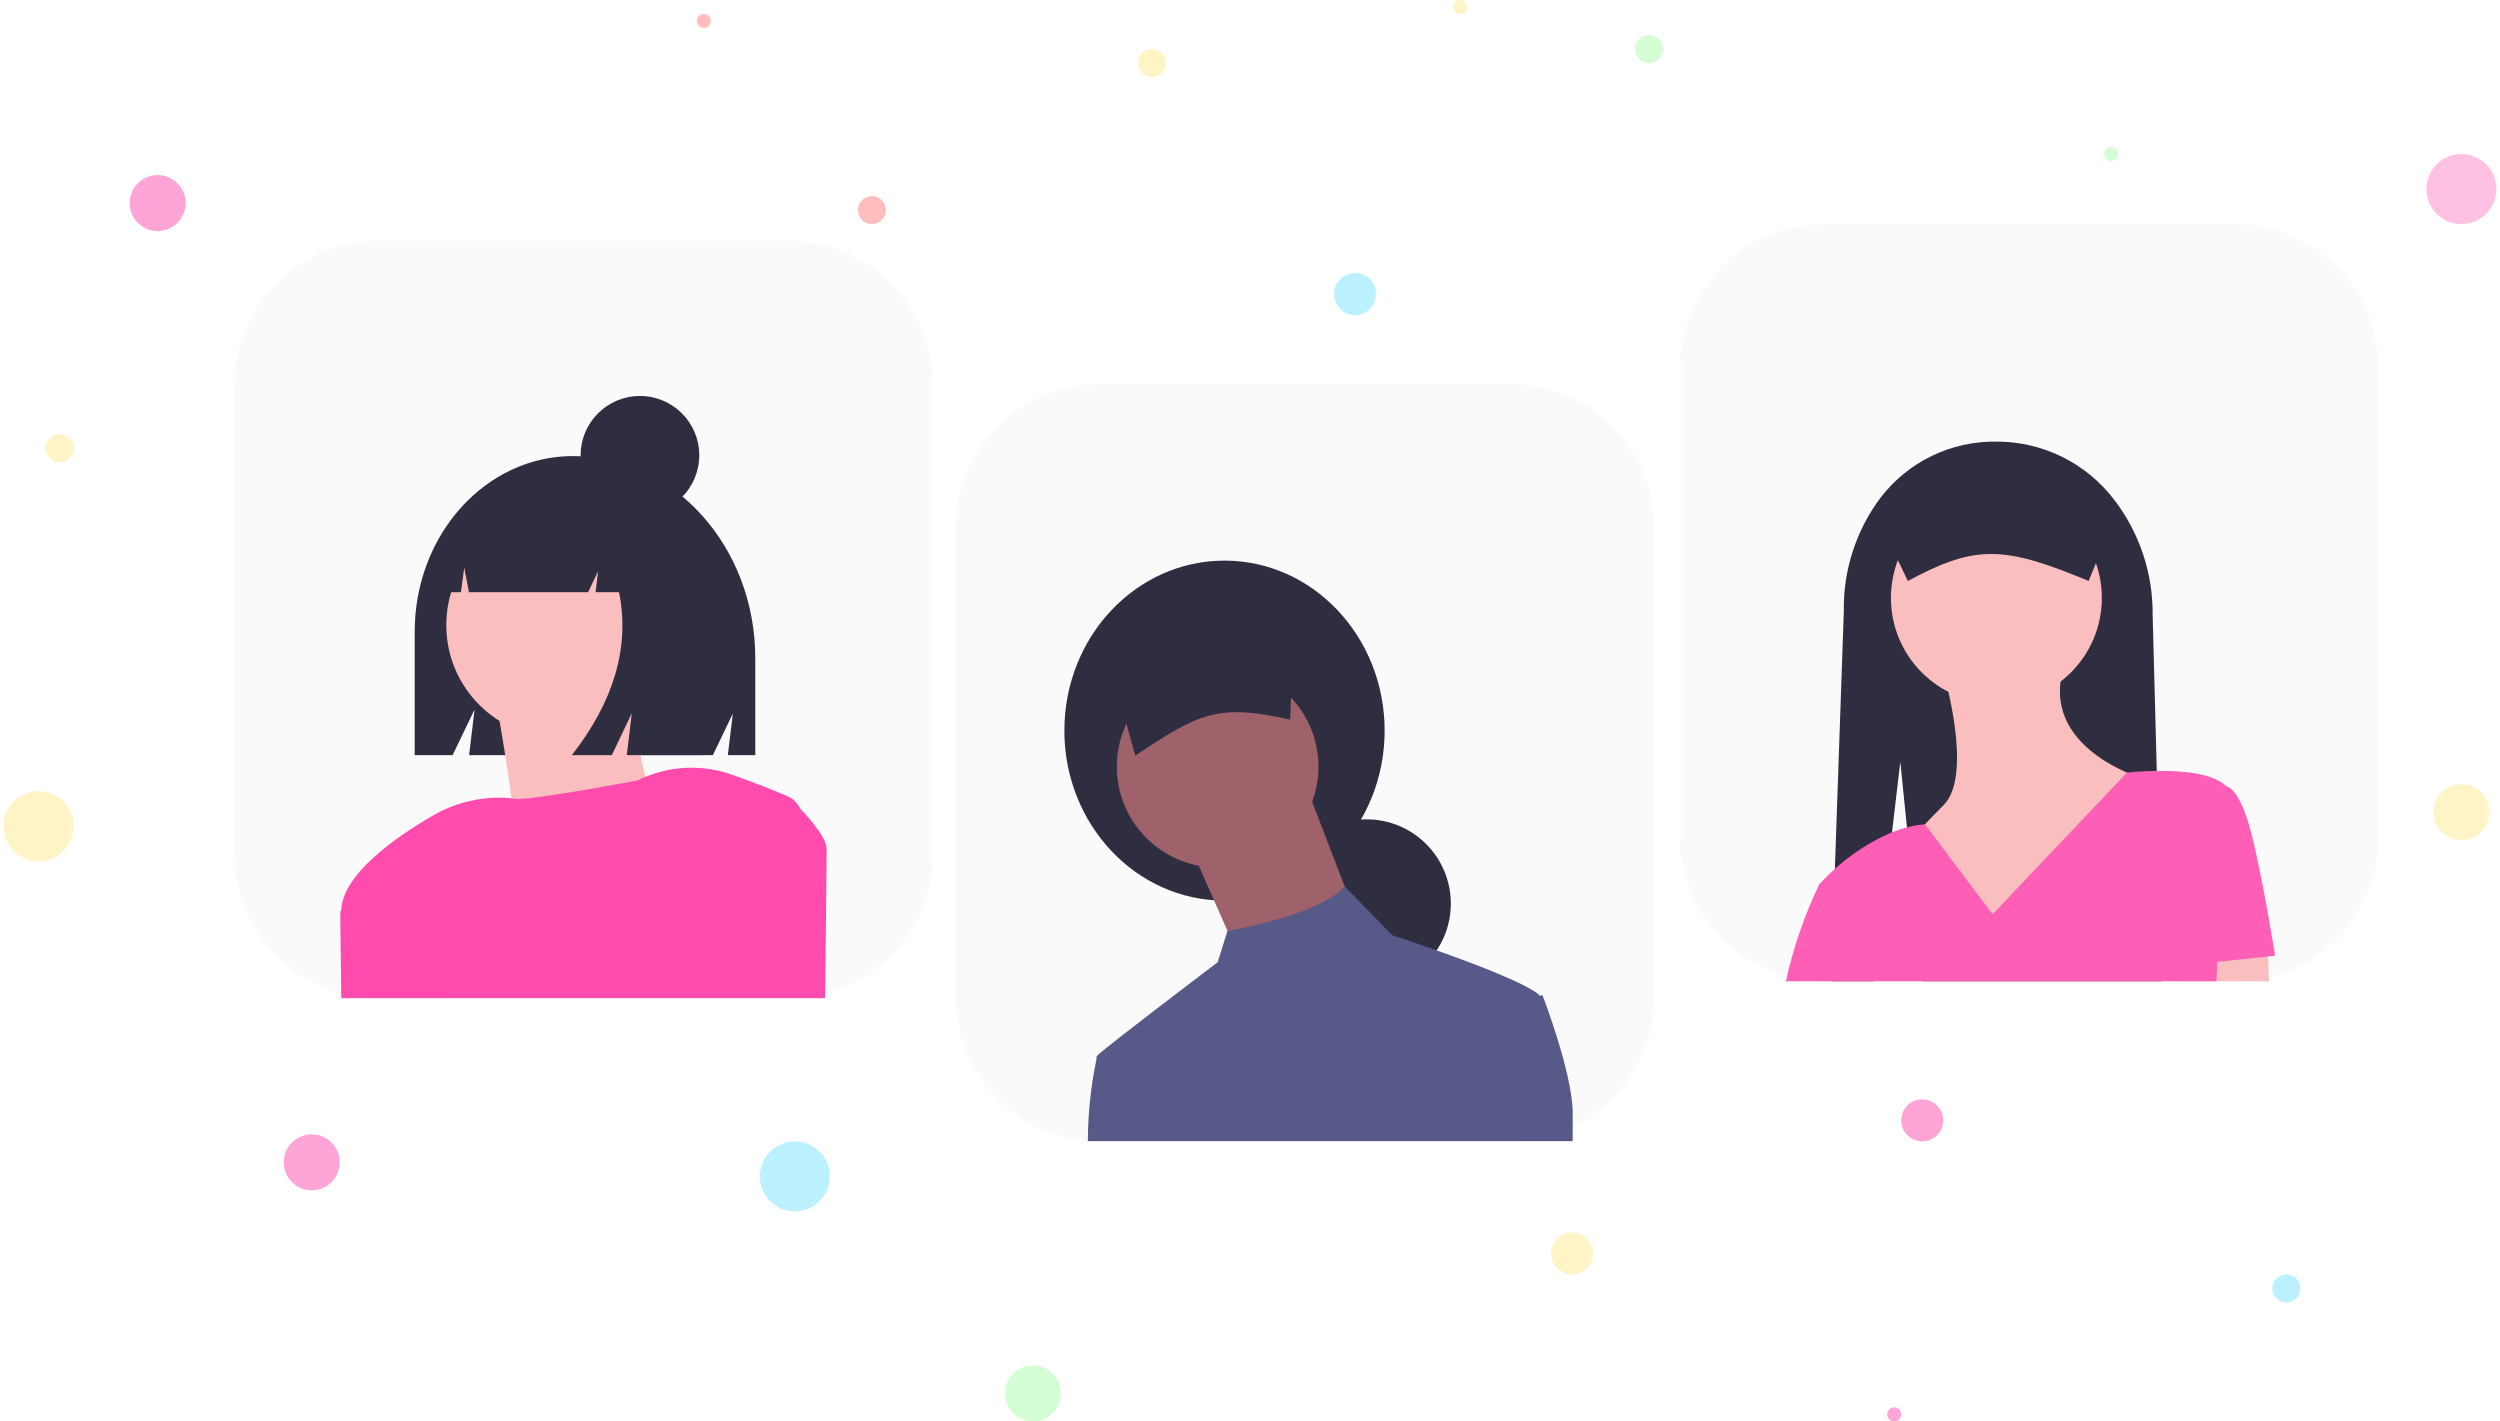 <svg width="350" height="199" viewBox="0 0 350 199" fill="none" xmlns="http://www.w3.org/2000/svg">
<path d="M67.168 98.029C69.875 98.029 72.07 95.835 72.07 93.128C72.07 90.421 69.875 88.227 67.168 88.227C64.461 88.227 62.267 90.421 62.267 93.128C62.267 95.835 64.461 98.029 67.168 98.029Z" fill="#D4FFD4"/>
<path d="M144.612 199C146.777 199 148.533 197.245 148.533 195.079C148.533 192.913 146.777 191.158 144.612 191.158C142.446 191.158 140.69 192.913 140.69 195.079C140.69 197.245 142.446 199 144.612 199Z" fill="#D4FFD4"/>
<path d="M269.109 159.788C270.733 159.788 272.05 158.471 272.05 156.847C272.05 155.223 270.733 153.906 269.109 153.906C267.485 153.906 266.168 155.223 266.168 156.847C266.168 158.471 267.485 159.788 269.109 159.788Z" fill="#FF0990" fill-opacity="0.37"/>
<path d="M230.878 8.823C231.96 8.823 232.838 7.945 232.838 6.862C232.838 5.779 231.96 4.901 230.878 4.901C229.795 4.901 228.917 5.779 228.917 6.862C228.917 7.945 229.795 8.823 230.878 8.823Z" fill="#D4FFD4"/>
<path d="M295.577 22.547C296.118 22.547 296.557 22.108 296.557 21.567C296.557 21.025 296.118 20.586 295.577 20.586C295.036 20.586 294.597 21.025 294.597 21.567C294.597 22.108 295.036 22.547 295.577 22.547Z" fill="#D4FFD4"/>
<path d="M344.592 31.369C347.299 31.369 349.493 29.175 349.493 26.468C349.493 23.761 347.299 21.566 344.592 21.566C341.885 21.566 339.69 23.761 339.69 26.468C339.69 29.175 341.885 31.369 344.592 31.369Z" fill="#FF0990" fill-opacity="0.25"/>
<path d="M22.075 32.35C24.24 32.35 25.996 30.594 25.996 28.428C25.996 26.263 24.24 24.507 22.075 24.507C19.909 24.507 18.153 26.263 18.153 28.428C18.153 30.594 19.909 32.35 22.075 32.35Z" fill="#FF0990" fill-opacity="0.37"/>
<path d="M75.991 121.557C77.615 121.557 78.932 120.24 78.932 118.616C78.932 116.991 77.615 115.675 75.991 115.675C74.367 115.675 73.05 116.991 73.05 118.616C73.05 120.24 74.367 121.557 75.991 121.557Z" fill="#FFBDBD"/>
<path d="M122.064 31.369C123.147 31.369 124.025 30.492 124.025 29.409C124.025 28.326 123.147 27.448 122.064 27.448C120.981 27.448 120.104 28.326 120.104 29.409C120.104 30.492 120.981 31.369 122.064 31.369Z" fill="#FFBDBD"/>
<path d="M98.537 3.921C99.078 3.921 99.517 3.482 99.517 2.941C99.517 2.399 99.078 1.96 98.537 1.96C97.996 1.96 97.557 2.399 97.557 2.941C97.557 3.482 97.996 3.921 98.537 3.921Z" fill="#FFBDBD"/>
<path d="M111.281 169.591C113.988 169.591 116.183 167.397 116.183 164.69C116.183 161.983 113.988 159.788 111.281 159.788C108.574 159.788 106.38 161.983 106.38 164.69C106.38 167.397 108.574 169.591 111.281 169.591Z" fill="#BBF1FF"/>
<path d="M43.641 166.65C45.806 166.65 47.562 164.895 47.562 162.729C47.562 160.564 45.806 158.808 43.641 158.808C41.475 158.808 39.72 160.564 39.72 162.729C39.72 164.895 41.475 166.65 43.641 166.65Z" fill="#FF0990" fill-opacity="0.37"/>
<path d="M189.705 44.113C191.329 44.113 192.645 42.797 192.645 41.172C192.645 39.548 191.329 38.231 189.705 38.231C188.08 38.231 186.764 39.548 186.764 41.172C186.764 42.797 188.08 44.113 189.705 44.113Z" fill="#BBF1FF"/>
<path d="M320.085 182.335C321.167 182.335 322.045 181.457 322.045 180.374C322.045 179.291 321.167 178.414 320.085 178.414C319.002 178.414 318.124 179.291 318.124 180.374C318.124 181.457 319.002 182.335 320.085 182.335Z" fill="#BBF1FF"/>
<path d="M265.187 199C265.729 199 266.168 198.561 266.168 198.02C266.168 197.478 265.729 197.04 265.187 197.04C264.646 197.04 264.207 197.478 264.207 198.02C264.207 198.561 264.646 199 265.187 199Z" fill="#FF0990" fill-opacity="0.37"/>
<path d="M5.409 120.576C8.116 120.576 10.311 118.382 10.311 115.675C10.311 112.968 8.116 110.773 5.409 110.773C2.702 110.773 0.508 112.968 0.508 115.675C0.508 118.382 2.702 120.576 5.409 120.576Z" fill="#FFF4C5"/>
<path d="M344.591 117.635C346.757 117.635 348.512 115.88 348.512 113.714C348.512 111.549 346.757 109.793 344.591 109.793C342.425 109.793 340.67 111.549 340.67 113.714C340.67 115.88 342.425 117.635 344.591 117.635Z" fill="#FFF4C5"/>
<path d="M220.094 178.414C221.718 178.414 223.035 177.097 223.035 175.473C223.035 173.849 221.718 172.532 220.094 172.532C218.47 172.532 217.153 173.849 217.153 175.473C217.153 177.097 218.47 178.414 220.094 178.414Z" fill="#FFF4C5"/>
<path d="M161.276 10.784C162.359 10.784 163.237 9.906 163.237 8.823C163.237 7.74 162.359 6.862 161.276 6.862C160.193 6.862 159.315 7.74 159.315 8.823C159.315 9.906 160.193 10.784 161.276 10.784Z" fill="#FFF4C5"/>
<path d="M8.35 64.7C9.433 64.7 10.311 63.822 10.311 62.739C10.311 61.656 9.433 60.778 8.35 60.778C7.267 60.778 6.39 61.656 6.39 62.739C6.39 63.822 7.267 64.7 8.35 64.7Z" fill="#FFF4C5"/>
<path d="M204.409 1.961C204.95 1.961 205.389 1.522 205.389 0.98C205.389 0.439 204.95 0 204.409 0C203.868 0 203.429 0.439 203.429 0.98C203.429 1.522 203.868 1.961 204.409 1.961Z" fill="#FFF4C5"/>
<path d="M312.97 31.37H255.257C244.211 31.37 235.257 40.324 235.257 51.37V117.379C235.257 128.425 244.211 137.379 255.257 137.379H312.97C324.015 137.379 332.97 128.425 332.97 117.379V51.37C332.97 40.324 324.015 31.37 312.97 31.37Z" fill="#E6E6E6" fill-opacity="0.2"/>
<path d="M302.72 137.379H269.157L267.308 119.144L267.198 118.035L266.971 115.836L266.043 106.644L264.882 116.517L262.43 137.379H256.332L256.559 130.886L256.786 124.302L256.883 121.648L258.135 85.555C258.039 79.835 259.849 74.246 263.28 69.669C265.184 67.189 267.642 65.189 270.456 63.827C273.271 62.466 276.364 61.78 279.49 61.826C282.68 61.816 285.829 62.544 288.689 63.954C291.55 65.364 294.046 67.418 295.98 69.954C299.526 74.578 301.423 80.254 301.371 86.081L301.948 107.929L302.72 137.379Z" fill="#2F2E41"/>
<path d="M279.492 98.471C287.645 98.471 294.255 91.862 294.255 83.708C294.255 75.555 287.645 68.945 279.492 68.945C271.338 68.945 264.729 75.555 264.729 83.708C264.729 91.862 271.338 98.471 279.492 98.471Z" fill="#FBBEBE"/>
<path d="M272.11 94.253C272.11 94.253 276.328 108.488 272.11 112.706C267.892 116.924 266.838 118.506 266.838 118.506L278.965 134.851L300.055 109.016C300.055 109.016 285.292 104.798 288.982 93.198L272.11 94.253Z" fill="#FBBEBE"/>
<path d="M317.653 137.379H305.198L304.991 135.245L304.803 133.273L310.537 132.553L317.452 131.69L317.53 133.902L317.653 137.379Z" fill="#FBBEBE"/>
<path d="M318.509 133.796C318.509 133.796 316.4 120.615 314.818 115.342C313.236 110.07 311.654 110.07 311.654 110.07L311.654 110.068C309.793 108.207 305.316 107.876 301.95 107.928C299.589 107.954 297.772 108.161 297.772 108.161L278.967 127.998L269.496 115.407V115.401C268.643 115.467 267.798 115.613 266.972 115.835C266.262 116.016 265.564 116.244 264.883 116.517C261.95 117.77 259.247 119.504 256.885 121.648H256.879C255.516 122.874 254.712 123.775 254.712 123.775C252.626 128.112 251.054 132.677 250.028 137.379H310.292L310.428 134.667V134.662L318.509 133.796Z" fill="#FD5FB6"/>
<path d="M267.101 81.335C276.636 76.195 280.552 76.412 292.409 81.335L295.572 73.628C295.571 72.176 294.993 70.785 293.967 69.759C292.941 68.733 291.55 68.155 290.099 68.154H268.884C267.433 68.155 266.041 68.733 265.015 69.759C263.989 70.785 263.412 72.176 263.41 73.628L267.101 81.335Z" fill="#2F2E41"/>
<path d="M211.559 53.751H153.847C142.801 53.751 133.847 62.705 133.847 73.751V139.761C133.847 150.806 142.801 159.761 153.847 159.761H211.559C222.605 159.761 231.559 150.806 231.559 139.761V73.751C231.559 62.705 222.605 53.751 211.559 53.751Z" fill="#E6E6E6" fill-opacity="0.2"/>
<path d="M171.43 126.083C183.811 126.083 193.849 115.428 193.849 102.284C193.849 89.141 183.811 78.486 171.43 78.486C159.048 78.486 149.011 89.141 149.011 102.284C149.011 115.428 159.048 126.083 171.43 126.083Z" fill="#2F2E41"/>
<path d="M191.321 138.298C197.835 138.298 203.115 133.018 203.115 126.504C203.115 119.991 197.835 114.71 191.321 114.71C184.808 114.71 179.527 119.991 179.527 126.504C179.527 133.018 184.808 138.298 191.321 138.298Z" fill="#2F2E41"/>
<path d="M183.107 110.709L189.425 127.136L173.42 133.876L172.014 130.691L167.101 119.555L183.107 110.709Z" fill="#9F616A"/>
<path d="M170.47 121.45C178.263 121.45 184.581 115.132 184.581 107.339C184.581 99.546 178.263 93.228 170.47 93.228C162.677 93.228 156.359 99.546 156.359 107.339C156.359 115.132 162.677 121.45 170.47 121.45Z" fill="#9F616A"/>
<path d="M158.936 105.791C167.805 99.873 170.457 98.458 180.622 100.744L181.232 85.913L154.962 91.424L158.936 105.791Z" fill="#2F2E41"/>
<path d="M215.959 139.347L215.569 139.392C215.56 139.378 215.549 139.365 215.537 139.353C213.993 137.809 206.624 135 201.13 133.054H201.123C197.633 131.815 194.902 130.926 194.902 130.926L188.259 124.096C186.586 125.977 183.05 127.43 179.69 128.455C177.118 129.234 174.501 129.857 171.854 130.323H171.848L170.472 134.715C170.472 134.715 154.884 146.515 153.626 147.773H153.619V147.786C153.519 147.929 153.477 148.106 153.502 148.279V148.311C152.716 152.078 152.312 155.914 152.296 159.761H220.175V155.778C220.175 150.303 215.959 139.347 215.959 139.347Z" fill="#575A89"/>
<path d="M110.57 33.732H52.857C41.812 33.732 32.857 42.686 32.857 53.732V119.741C32.857 130.787 41.812 139.741 52.857 139.741H110.57C121.616 139.741 130.57 130.787 130.57 119.741V53.732C130.57 42.686 121.616 33.732 110.57 33.732Z" fill="#E6E6E6" fill-opacity="0.2"/>
<path d="M80.228 63.849C67.983 63.849 58.057 74.865 58.057 88.453V105.718H63.366L66.441 99.322L65.672 105.718H99.802L102.596 99.903L101.898 105.718H105.74V92.162C105.74 76.525 94.318 63.849 80.228 63.849Z" fill="#2F2E41"/>
<path d="M62.334 139.741H47.913L47.777 127.981C47.77 127.857 47.77 127.741 47.77 127.617L50.657 124.367L50.709 124.309L61.73 131.289L62.334 139.741Z" fill="#D0CDE1"/>
<path d="M78.265 103.306C86.982 103.306 94.048 96.239 94.048 87.522C94.048 78.805 86.982 71.739 78.265 71.739C69.548 71.739 62.481 78.805 62.481 87.522C62.481 96.239 69.548 103.306 78.265 103.306Z" fill="#FBBEBE"/>
<path d="M69.217 96.992C69.217 96.992 73.847 120.983 71.742 123.508C69.638 126.034 94.049 118.878 94.049 118.878C94.049 118.878 86.052 102.464 90.261 93.204L69.217 96.992Z" fill="#FBBEBE"/>
<path d="M112.037 113.216H112.031C111.659 112.43 111.016 111.804 110.221 111.452C107.126 110.148 104.46 109.149 102.268 108.39C98.39 107.059 94.159 107.19 90.371 108.76C90.001 108.909 89.638 109.071 89.281 109.253C89.281 109.253 73.849 112.191 72.013 111.822C71.876 111.796 71.734 111.776 71.597 111.763C71.32 111.723 71.041 111.699 70.761 111.692C67.17 111.525 63.608 112.409 60.511 114.235C55.445 117.173 47.933 122.382 47.778 127.455L47.635 127.617L47.778 139.741H115.514C115.65 128.123 115.728 119.392 115.728 118.801C115.728 116.966 112.037 113.216 112.037 113.216Z" fill="#FF4BAE"/>
<path d="M86.53 70.626C85.463 69.194 84.081 68.026 82.49 67.214C80.899 66.402 79.142 65.968 77.356 65.944H76.921C68.528 65.944 61.725 73.539 61.725 82.907V82.907H64.537L64.991 79.45L65.657 82.907H82.335L83.733 79.982L83.383 82.907H86.664C88.195 90.51 85.996 98.114 80.064 105.718H85.654L88.448 99.869L87.75 105.718H98.404L100.5 92.265C100.5 82.19 94.647 73.647 86.53 70.626Z" fill="#2F2E41"/>
<path d="M89.593 72.043C94.179 72.043 97.897 68.325 97.897 63.739C97.897 59.153 94.179 55.435 89.593 55.435C85.007 55.435 81.289 59.153 81.289 63.739C81.289 68.325 85.007 72.043 89.593 72.043Z" fill="#2F2E41"/>
</svg>
